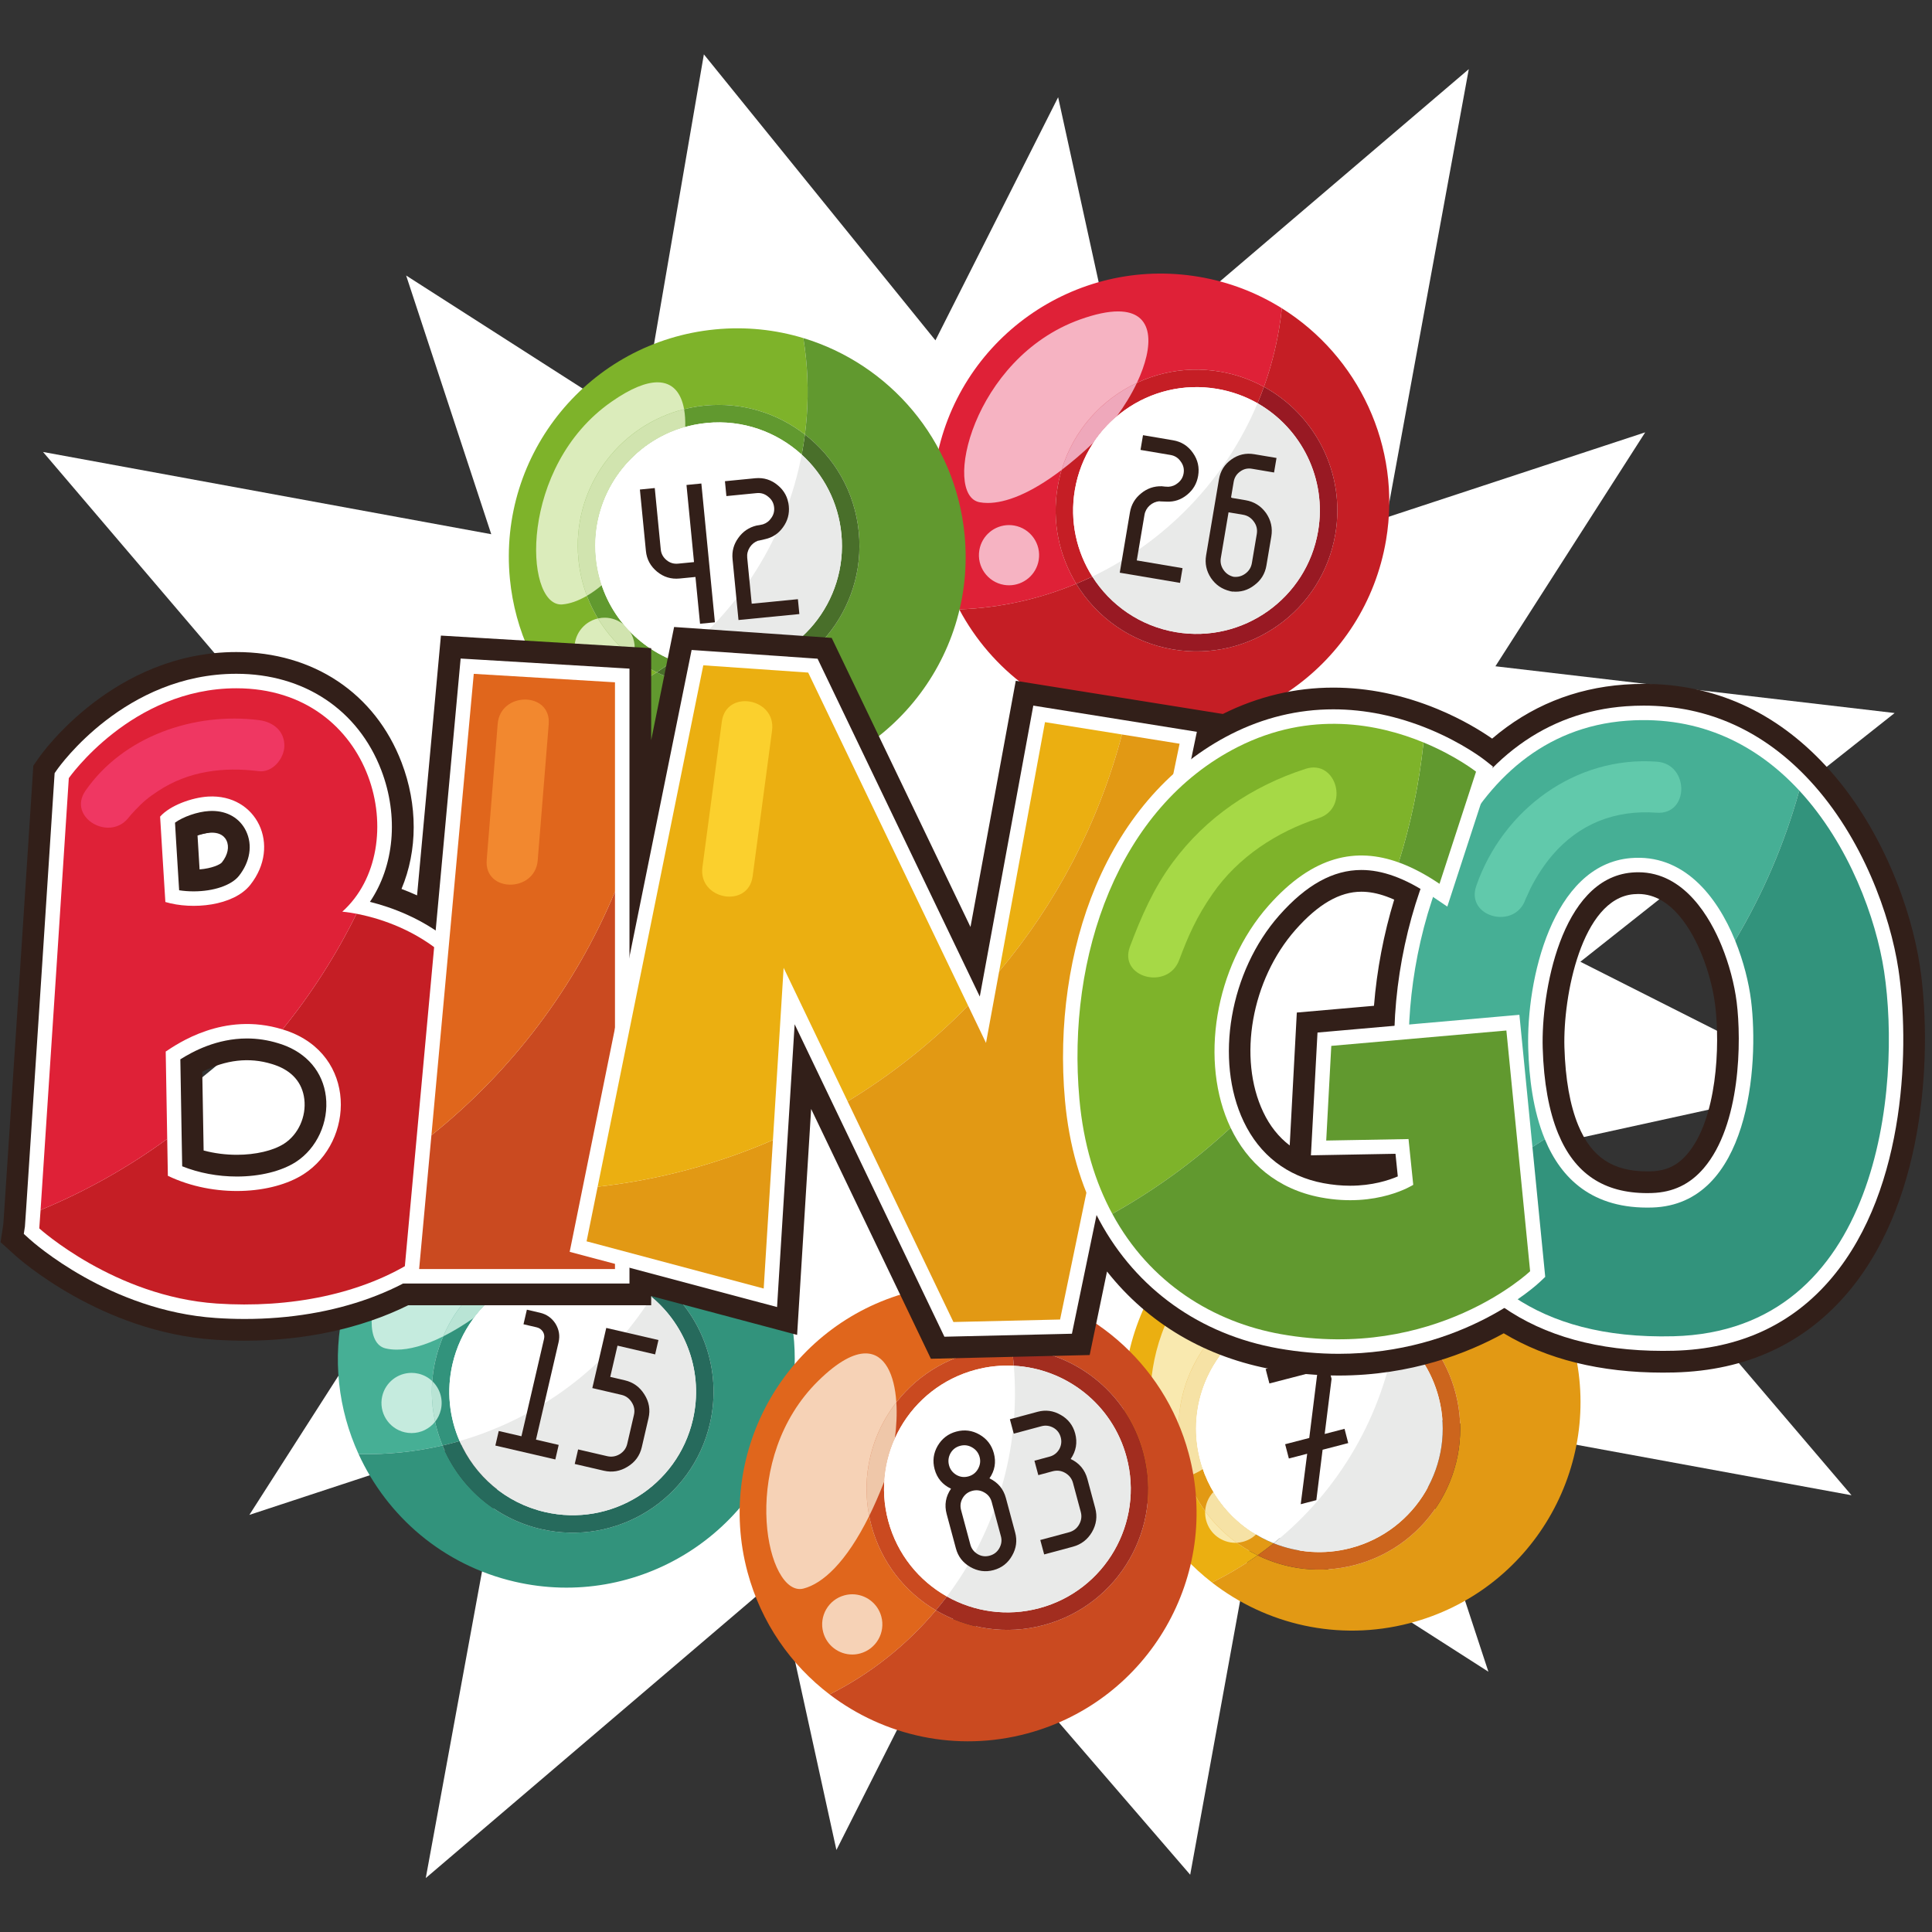 <svg xmlns="http://www.w3.org/2000/svg" xmlns:xlink="http://www.w3.org/1999/xlink" width="500" zoomAndPan="magnify" viewBox="0 0 375 375" height="500" preserveAspectRatio="xMidYMid meet" version="1.0"><rect x="0" y="0" width="375" height="375" fill="#333333" stroke="none"/><defs><clipPath id="713acc101a"><path d="M 7 10.547 L 368 10.547 L 368 364.547 L 7 364.547 Z M 7 10.547 " clip-rule="nonzero"/></clipPath></defs><g clip-path="url(#713acc101a)"><path fill="#ffffff" d="M 301.262 222.047 L 353.922 210.5 L 306.746 186.676 L 367.746 138.398 L 290.258 129.324 L 319.332 83.918 L 269.125 100.441 L 285.09 13.422 L 216.93 71.551 L 205.383 18.875 L 181.566 66.062 L 136.621 10.551 L 124.23 82.555 L 78.832 53.477 L 95.352 103.691 L 8.355 87.727 L 66.469 155.906 L 13.809 167.453 L 60.984 191.281 L 7.875 234.863 L 77.477 248.629 L 48.402 294.039 L 98.605 277.516 L 82.641 364.531 L 150.801 306.406 L 162.348 359.082 L 186.168 311.891 L 231.016 363.883 L 243.5 295.395 L 288.898 324.48 L 272.383 274.262 L 359.375 290.227 L 301.262 222.047 " fill-opacity="1" fill-rule="nonzero"/></g><path fill="#ebaf11" d="M 229.625 284.18 C 225.832 269.562 234.605 254.637 249.219 250.844 C 257.145 248.785 265.16 250.434 271.441 254.699 C 272.148 247.305 271.598 239.668 269.625 232.062 C 269.289 230.754 268.898 229.477 268.488 228.211 C 262.906 227.441 257.086 227.719 251.297 229.223 C 227.598 235.375 213.371 259.578 219.52 283.285 C 222.082 293.152 227.77 301.363 235.242 307.16 C 238.367 305.629 241.324 303.855 244.113 301.887 C 237.184 298.5 231.715 292.23 229.625 284.18 " fill-opacity="1" fill-rule="nonzero"/><path fill="#e29914" d="M 268.488 228.211 C 268.898 229.477 269.289 230.754 269.625 232.062 C 271.598 239.668 272.148 247.305 271.441 254.699 C 276.742 258.293 280.812 263.754 282.547 270.441 C 286.34 285.059 277.566 299.984 262.953 303.777 C 256.391 305.484 249.766 304.645 244.113 301.887 C 241.324 303.855 238.367 305.629 235.242 307.16 C 245.73 315.297 259.734 318.664 273.57 315.07 C 297.27 308.918 311.496 284.711 305.348 261.008 C 300.699 243.09 285.742 230.598 268.488 228.211 " fill-opacity="1" fill-rule="nonzero"/><path fill="#e29914" d="M 249.219 250.844 C 234.605 254.637 225.832 269.562 229.625 284.18 C 231.715 292.23 237.184 298.5 244.113 301.887 C 245.168 301.137 246.203 300.359 247.211 299.551 C 240.383 296.82 234.898 290.992 232.914 283.328 C 229.59 270.527 237.273 257.453 250.074 254.129 C 257.629 252.168 265.273 254.047 270.957 258.543 C 271.156 257.27 271.32 255.988 271.441 254.699 C 265.16 250.434 257.145 248.785 249.219 250.844 " fill-opacity="1" fill-rule="nonzero"/><path fill="#cc651d" d="M 279.262 271.297 C 282.582 284.098 274.902 297.172 262.102 300.492 C 256.965 301.824 251.785 301.383 247.211 299.551 C 246.203 300.359 245.168 301.137 244.113 301.887 C 249.766 304.645 256.391 305.484 262.953 303.777 C 277.566 299.984 286.34 285.059 282.547 270.441 C 280.812 263.754 276.742 258.293 271.441 254.699 C 271.32 255.988 271.156 257.27 270.957 258.543 C 274.902 261.664 277.898 266.051 279.262 271.297 " fill-opacity="1" fill-rule="nonzero"/><path fill="#ffffff" d="M 270.957 258.543 C 265.273 254.047 257.629 252.168 250.074 254.129 C 237.273 257.453 229.59 270.527 232.914 283.328 C 234.898 290.992 240.383 296.82 247.211 299.551 C 259.934 289.355 268.441 274.672 270.957 258.543 " fill-opacity="1" fill-rule="nonzero"/><path fill="#e9eae9" d="M 279.262 271.297 C 277.898 266.051 274.902 261.664 270.957 258.543 C 268.441 274.672 259.934 289.355 247.211 299.551 C 251.785 301.383 256.965 301.824 262.102 300.492 C 274.902 297.172 282.582 284.098 279.262 271.297 " fill-opacity="1" fill-rule="nonzero"/><path fill="#f9e9af" d="M 229.668 286.652 C 222.789 286.652 218.168 261.113 233.609 246.246 C 237.441 242.559 240.457 241.035 242.758 241.035 C 246.641 241.035 248.477 245.379 248.715 250.98 C 236.68 254.348 228.738 265.312 228.742 277.309 C 228.742 279.578 229.031 281.883 229.625 284.18 C 229.836 284.996 230.082 285.793 230.363 286.566 C 230.129 286.625 229.895 286.652 229.668 286.652 " fill-opacity="1" fill-rule="nonzero"/><path fill="#f6e2a5" d="M 230.363 286.566 C 230.082 285.793 229.836 284.996 229.625 284.18 C 229.031 281.883 228.742 279.578 228.742 277.309 C 228.738 265.312 236.68 254.348 248.715 250.98 C 248.762 252.125 248.746 253.32 248.664 254.543 C 238.668 257.793 232.133 267.125 232.137 277.309 C 232.141 279.293 232.391 281.316 232.914 283.328 C 233.074 283.949 233.258 284.559 233.465 285.156 C 232.375 285.867 231.336 286.324 230.363 286.566 " fill-opacity="1" fill-rule="nonzero"/><path fill="#ffffff" d="M 233.465 285.156 C 233.258 284.559 233.074 283.949 232.914 283.328 C 232.391 281.316 232.141 279.293 232.137 277.309 C 232.133 267.125 238.668 257.793 248.664 254.543 C 248.398 258.555 247.457 262.852 245.977 266.504 C 241.73 276.969 237.305 282.641 233.465 285.156 " fill-opacity="1" fill-rule="nonzero"/><path fill="#f9e9af" d="M 239.758 299.453 C 237.16 299.453 234.789 297.707 234.105 295.078 C 233.953 294.492 233.895 293.902 233.922 293.328 C 235.641 295.699 237.715 297.762 240.047 299.445 C 239.949 299.453 239.852 299.453 239.758 299.453 " fill-opacity="1" fill-rule="nonzero"/><path fill="#f6e2a5" d="M 240.047 299.445 C 237.715 297.762 235.641 295.699 233.922 293.328 C 233.992 291.918 234.57 290.59 235.523 289.586 C 237.574 293.027 240.434 295.848 243.781 297.852 C 243.086 298.512 242.219 299.008 241.227 299.266 C 240.836 299.367 240.438 299.43 240.047 299.445 " fill-opacity="1" fill-rule="nonzero"/><path fill="#ffffff" d="M 243.781 297.852 C 240.434 295.848 237.574 293.027 235.523 289.586 C 236.25 288.82 237.191 288.238 238.293 287.953 C 238.785 287.824 239.277 287.766 239.766 287.766 C 242.359 287.766 244.73 289.508 245.414 292.141 C 245.969 294.273 245.273 296.434 243.781 297.852 " fill-opacity="1" fill-rule="nonzero"/><path fill="#321f19" d="M 246.391 268.531 L 245.66 265.727 L 257.188 262.734 L 258.457 267.637 L 257.121 278.332 L 260.973 277.332 L 261.691 280.102 L 256.715 281.395 L 255.5 291.176 L 252.469 291.965 L 253.723 282.172 L 250.168 283.094 L 249.445 280.324 L 254.125 279.109 L 255.746 266.105 L 246.391 268.531 " fill-opacity="1" fill-rule="nonzero"/><path fill="#46af95" d="M 84.527 263.973 C 87.941 249.262 102.629 240.102 117.336 243.512 C 121.457 244.469 125.141 246.309 128.234 248.789 C 131.176 243.535 133.434 237.781 134.863 231.617 C 135.168 230.305 135.414 228.992 135.637 227.676 C 131.047 224.406 125.766 221.957 119.934 220.605 C 96.082 215.07 72.262 229.926 66.73 253.785 C 64.43 263.715 65.664 273.633 69.602 282.234 C 75.156 282.371 80.621 281.793 85.891 280.57 C 83.793 275.492 83.191 269.734 84.527 263.973 " fill-opacity="1" fill-rule="nonzero"/><path fill="#32937c" d="M 135.637 227.676 C 135.414 228.992 135.168 230.305 134.863 231.617 C 133.434 237.781 131.176 243.535 128.234 248.789 C 136.188 255.16 140.246 265.738 137.789 276.328 C 134.379 291.039 119.691 300.199 104.98 296.785 C 96.035 294.711 89.152 288.461 85.891 280.57 C 80.621 281.793 75.156 282.371 69.602 282.234 C 75.125 294.301 85.973 303.773 99.902 307.004 C 123.754 312.539 147.574 297.684 153.105 273.824 C 157.289 255.797 149.824 237.789 135.637 227.676 " fill-opacity="1" fill-rule="nonzero"/><path fill="#32937c" d="M 84.527 263.973 C 83.191 269.734 83.793 275.492 85.891 280.57 C 87.008 280.312 88.109 280.023 89.207 279.707 C 87.223 275.156 86.625 269.949 87.836 264.738 C 90.824 251.855 103.688 243.832 116.566 246.82 C 120.34 247.695 123.691 249.422 126.477 251.746 C 127.086 250.781 127.676 249.793 128.234 248.789 C 125.141 246.309 121.457 244.469 117.336 243.512 C 102.629 240.102 87.941 249.262 84.527 263.973 " fill-opacity="1" fill-rule="nonzero"/><path fill="#266a5c" d="M 134.484 275.559 C 131.496 288.445 118.633 296.469 105.75 293.48 C 98.078 291.699 92.129 286.414 89.207 279.707 C 88.109 280.023 87.008 280.312 85.891 280.57 C 89.152 288.461 96.035 294.711 104.98 296.789 C 119.691 300.199 134.379 291.039 137.789 276.328 C 140.246 265.738 136.188 255.16 128.234 248.789 C 127.676 249.793 127.086 250.781 126.477 251.746 C 133.199 257.355 136.594 266.449 134.484 275.559 " fill-opacity="1" fill-rule="nonzero"/><path fill="#ffffff" d="M 126.477 251.746 C 123.691 249.422 120.34 247.695 116.566 246.82 C 103.688 243.832 90.824 251.855 87.836 264.738 C 86.625 269.949 87.223 275.156 89.207 279.707 C 104.5 275.305 117.867 265.398 126.477 251.746 " fill-opacity="1" fill-rule="nonzero"/><path fill="#e9eae9" d="M 105.75 293.48 C 118.633 296.469 131.496 288.445 134.484 275.559 C 136.594 266.449 133.199 257.355 126.477 251.746 C 117.867 265.398 104.5 275.305 89.207 279.707 C 92.129 286.414 98.078 291.699 105.75 293.48 " fill-opacity="1" fill-rule="nonzero"/><path fill="#c5ebde" d="M 77.016 261.965 C 76.211 261.965 75.477 261.879 74.816 261.719 C 67.562 259.957 75.121 233.711 96.375 227.496 C 99.09 226.699 101.32 226.344 103.117 226.344 C 112.211 226.344 110.281 235.496 104.746 243.562 C 96.504 245.559 89.453 251.34 86.02 259.391 C 82.383 261.215 79.383 261.965 77.016 261.965 " fill-opacity="1" fill-rule="nonzero"/><path fill="#b9e4d5" d="M 86.02 259.391 C 89.453 251.34 96.504 245.559 104.746 243.562 C 103.523 245.344 102.121 247.074 100.629 248.641 C 97.246 250.301 94.27 252.742 91.984 255.797 C 89.832 257.293 87.848 258.477 86.02 259.391 " fill-opacity="1" fill-rule="nonzero"/><path fill="#ffffff" d="M 91.984 255.797 C 94.27 252.742 97.246 250.301 100.629 248.641 C 99.762 249.547 98.863 250.402 97.949 251.176 C 95.836 252.969 93.848 254.5 91.984 255.797 " fill-opacity="1" fill-rule="nonzero"/><path fill="#c5ebde" d="M 79.887 278.16 C 79.453 278.16 79.008 278.113 78.562 278.008 C 75.422 277.281 73.461 274.141 74.191 270.996 C 74.82 268.297 77.219 266.473 79.879 266.473 C 80.316 266.473 80.758 266.52 81.203 266.625 C 82.25 266.867 83.168 267.379 83.898 268.07 C 83.844 268.766 83.816 269.461 83.816 270.152 C 83.816 272.129 84.031 274.078 84.449 275.965 C 83.355 277.332 81.68 278.16 79.887 278.16 " fill-opacity="1" fill-rule="nonzero"/><path fill="#b9e4d5" d="M 84.449 275.965 C 84.031 274.078 83.816 272.129 83.816 270.152 C 83.816 269.461 83.844 268.766 83.898 268.07 C 85.352 269.449 86.059 271.543 85.574 273.637 C 85.367 274.516 84.977 275.305 84.449 275.965 " fill-opacity="1" fill-rule="nonzero"/><path fill="#321f19" d="M 96.148 280.582 L 96.805 277.758 L 101.211 278.777 L 105.598 259.867 C 105.715 259.367 105.637 258.898 105.367 258.465 C 105.07 258.027 104.672 257.75 104.168 257.633 L 101.609 257.039 L 102.266 254.211 L 104.824 254.805 C 106.105 255.105 107.105 255.812 107.824 256.93 C 108.516 258.07 108.711 259.27 108.422 260.523 L 104.035 279.434 L 108.441 280.457 L 107.789 283.281 L 96.148 280.582 " fill-opacity="1" fill-rule="nonzero"/><path fill="#321f19" d="M 117.676 257.75 L 127.805 260.098 L 127.16 262.887 L 119.855 261.191 L 118.449 267.254 L 121.273 267.914 C 122.906 268.293 124.172 269.207 125.078 270.66 C 125.992 272.09 126.258 273.633 125.871 275.289 L 124.57 280.902 C 124.191 282.535 123.277 283.793 121.832 284.672 C 120.379 285.578 118.836 285.844 117.203 285.465 L 111.555 284.156 L 112.211 281.332 L 117.855 282.641 C 118.711 282.84 119.523 282.707 120.289 282.254 C 121.062 281.77 121.547 281.102 121.746 280.246 L 123.047 274.637 C 123.25 273.758 123.109 272.941 122.621 272.191 C 122.141 271.422 121.473 270.934 120.617 270.738 L 114.969 269.426 L 117.676 257.75 " fill-opacity="1" fill-rule="nonzero"/><path fill="#df2137" d="M 205.281 94.531 C 207.797 79.641 221.906 69.609 236.793 72.129 C 239.867 72.648 242.73 73.668 245.328 75.082 C 246.617 71.484 247.609 67.723 248.27 63.816 C 248.496 62.484 248.664 61.16 248.805 59.836 C 244.027 56.848 238.605 54.723 232.707 53.727 C 208.562 49.645 185.684 65.91 181.602 90.059 C 179.902 100.109 181.738 109.934 186.188 118.281 C 194.125 118 201.797 116.266 208.895 113.309 C 205.586 107.883 204.137 101.289 205.281 94.531 " fill-opacity="1" fill-rule="nonzero"/><path fill="#c51e25" d="M 248.805 59.836 C 248.664 61.16 248.496 62.484 248.27 63.816 C 247.609 67.723 246.617 71.484 245.328 75.082 C 255.285 80.516 261.188 91.832 259.191 103.645 C 256.676 118.539 242.566 128.566 227.68 126.051 C 219.551 124.676 212.875 119.84 208.895 113.309 C 201.797 116.266 194.125 118 186.188 118.281 C 192.43 129.996 203.828 138.793 217.93 141.18 C 242.07 145.262 264.949 128.992 269.031 104.844 C 272.117 86.594 263.578 69.074 248.805 59.836 " fill-opacity="1" fill-rule="nonzero"/><path fill="#981923" d="M 255.844 103.082 C 253.641 116.121 241.285 124.906 228.246 122.703 C 221.277 121.523 215.527 117.445 212.02 111.914 C 210.988 112.406 209.949 112.871 208.895 113.309 C 212.875 119.84 219.551 124.676 227.68 126.051 C 242.566 128.566 256.676 118.539 259.191 103.645 C 261.188 91.832 255.285 80.516 245.328 75.082 C 244.941 76.16 244.527 77.223 244.086 78.27 C 252.574 83.109 257.566 92.887 255.844 103.082 " fill-opacity="1" fill-rule="nonzero"/><path fill="#c51e25" d="M 205.281 94.531 C 204.137 101.289 205.586 107.883 208.895 113.309 C 209.949 112.871 210.988 112.406 212.02 111.914 C 208.961 107.094 207.602 101.168 208.629 95.098 C 210.832 82.055 223.188 73.27 236.227 75.477 C 239.07 75.957 241.715 76.922 244.086 78.27 C 244.527 77.223 244.941 76.16 245.328 75.082 C 242.73 73.668 239.867 72.648 236.793 72.129 C 221.906 69.609 207.797 79.641 205.281 94.531 " fill-opacity="1" fill-rule="nonzero"/><path fill="#ffffff" d="M 244.086 78.27 C 241.715 76.922 239.07 75.957 236.227 75.477 C 223.188 73.27 210.832 82.055 208.629 95.098 C 207.602 101.168 208.961 107.094 212.02 111.914 C 226.223 105.105 237.801 93.254 244.086 78.27 " fill-opacity="1" fill-rule="nonzero"/><path fill="#e9eae9" d="M 228.246 122.703 C 241.285 124.906 253.641 116.121 255.844 103.082 C 257.566 92.887 252.574 83.109 244.086 78.27 C 237.801 93.254 226.223 105.105 212.02 111.914 C 215.527 117.445 221.277 121.523 228.246 122.703 " fill-opacity="1" fill-rule="nonzero"/><path fill="#f6b3c2" d="M 191.719 97.625 C 191.16 97.625 190.641 97.578 190.152 97.488 C 182.809 96.168 188.766 69.516 209.605 62.023 C 212.648 60.93 215.094 60.445 217.016 60.445 C 224.172 60.445 224.035 67.195 220.676 74.309 C 213.781 77.531 208.336 83.578 206.051 91.223 C 199.938 95.871 195.156 97.625 191.719 97.625 " fill-opacity="1" fill-rule="nonzero"/><path fill="#efa8bb" d="M 206.051 91.223 C 208.336 83.578 213.781 77.531 220.676 74.309 C 219.637 76.508 218.285 78.742 216.75 80.824 C 215.012 82.293 213.484 84.016 212.215 85.941 C 210.031 88.012 207.973 89.762 206.051 91.223 " fill-opacity="1" fill-rule="nonzero"/><path fill="#ffffff" d="M 212.215 85.941 C 213.484 84.016 215.012 82.293 216.75 80.824 C 215.477 82.547 214.07 84.164 212.605 85.57 C 212.477 85.695 212.348 85.82 212.215 85.941 " fill-opacity="1" fill-rule="nonzero"/><path fill="#f6b3c2" d="M 195.855 113.605 C 195.535 113.605 195.207 113.578 194.875 113.523 C 191.695 112.984 189.551 109.969 190.09 106.789 C 190.57 103.934 193.043 101.918 195.844 101.918 C 196.168 101.918 196.492 101.945 196.824 102 C 200.004 102.539 202.148 105.555 201.609 108.734 C 201.129 111.586 198.656 113.605 195.855 113.605 " fill-opacity="1" fill-rule="nonzero"/><path fill="#321f19" d="M 223.16 98.102 C 222.602 98.609 222.266 99.219 222.145 99.93 L 220.648 108.777 L 229.531 110.281 L 229.047 113.137 L 217.344 111.16 L 219.32 99.453 C 219.574 97.953 220.293 96.73 221.473 95.777 C 222.656 94.801 224.004 94.336 225.512 94.383 C 225.613 94.398 225.82 94.422 226.129 94.449 C 226.41 94.469 226.633 94.48 226.789 94.48 C 227.5 94.445 228.133 94.184 228.684 93.703 C 229.262 93.227 229.613 92.617 229.738 91.879 C 229.879 91.043 229.695 90.277 229.184 89.59 C 228.703 88.883 228.043 88.457 227.203 88.312 L 221.371 87.328 L 221.855 84.469 L 227.688 85.457 C 229.312 85.73 230.598 86.551 231.547 87.91 C 232.496 89.25 232.832 90.73 232.559 92.355 C 232.305 93.859 231.59 95.082 230.41 96.035 C 229.254 96.988 227.938 97.434 226.457 97.367 C 225.367 97.34 224.898 97.312 225.059 97.285 C 224.344 97.348 223.711 97.621 223.16 98.102 " fill-opacity="1" fill-rule="nonzero"/><path fill="#321f19" d="M 236.965 108.281 C 236.82 109.117 236.992 109.895 237.473 110.602 C 237.953 111.312 238.609 111.762 239.441 111.957 C 240.289 112.047 241.055 111.836 241.742 111.324 C 242.43 110.812 242.844 110.137 242.988 109.297 L 243.941 103.656 C 244.09 102.766 243.902 101.961 243.371 101.246 C 242.84 100.504 242.145 100.059 241.281 99.914 L 238.461 99.438 Z M 238.773 114.742 C 237.191 114.371 235.945 113.52 235.047 112.191 C 234.152 110.84 233.84 109.375 234.105 107.797 L 236.598 93.039 C 236.875 91.414 237.68 90.125 239.02 89.176 C 240.352 88.223 241.836 87.887 243.461 88.164 L 247.77 88.891 L 247.293 91.711 L 242.984 90.984 C 242.148 90.84 241.383 91.027 240.695 91.535 C 240.012 92.023 239.598 92.688 239.457 93.523 L 238.949 96.535 L 239.129 96.645 L 241.758 97.09 C 243.41 97.367 244.73 98.195 245.73 99.566 C 246.695 100.957 247.039 102.48 246.762 104.133 L 245.809 109.773 C 245.543 111.352 244.766 112.621 243.48 113.578 C 242.215 114.566 240.785 114.98 239.191 114.812 L 239.188 114.852 L 239.109 114.84 C 239.211 114.855 239.164 114.836 238.965 114.777 C 238.754 114.766 238.691 114.77 238.77 114.781 L 238.773 114.742 " fill-opacity="1" fill-rule="nonzero"/><path fill="#7eb32a" d="M 112.273 108.59 C 110.805 93.559 121.797 80.188 136.82 78.719 C 144.059 78.012 150.91 80.203 156.234 84.34 C 156.852 79.547 156.941 74.613 156.449 69.602 C 156.32 68.258 156.133 66.938 155.926 65.621 C 150.535 63.988 144.746 63.355 138.789 63.938 C 114.418 66.316 96.594 88.008 98.973 112.387 C 99.965 122.527 104.305 131.527 110.781 138.422 C 116.785 136.562 122.383 133.871 127.473 130.5 C 119.242 126.465 113.227 118.387 112.273 108.59 " fill-opacity="1" fill-rule="nonzero"/><path fill="#61992f" d="M 155.926 65.621 C 156.137 66.938 156.32 68.258 156.449 69.602 C 156.941 74.613 156.852 79.547 156.234 84.34 C 161.965 88.785 165.926 95.484 166.688 103.277 C 168.156 118.305 157.16 131.68 142.137 133.148 C 136.902 133.66 131.871 132.656 127.473 130.5 C 122.383 133.871 116.785 136.562 110.781 138.422 C 119.871 148.094 133.176 153.602 147.41 152.211 C 171.777 149.832 189.602 128.141 187.223 103.766 C 185.426 85.344 172.602 70.668 155.926 65.621 " fill-opacity="1" fill-rule="nonzero"/><path fill="#496f2a" d="M 163.309 103.605 C 164.594 116.77 154.965 128.484 141.805 129.77 C 137.898 130.152 134.121 129.562 130.703 128.215 C 129.652 129.008 128.574 129.77 127.473 130.5 C 131.871 132.656 136.902 133.66 142.137 133.148 C 157.16 131.68 168.156 118.305 166.688 103.277 C 165.926 95.484 161.965 88.785 156.234 84.34 C 156.066 85.648 155.855 86.949 155.609 88.238 C 159.84 92.094 162.707 97.465 163.309 103.605 " fill-opacity="1" fill-rule="nonzero"/><path fill="#61992f" d="M 112.273 108.59 C 113.227 118.387 119.242 126.465 127.473 130.5 C 128.574 129.77 129.652 129.008 130.703 128.215 C 122.609 125.016 116.551 117.516 115.648 108.262 C 114.363 95.098 123.992 83.383 137.152 82.098 C 144.172 81.41 150.777 83.832 155.609 88.238 C 155.855 86.949 156.066 85.648 156.234 84.34 C 150.91 80.203 144.059 78.012 136.82 78.719 C 121.797 80.188 110.805 93.559 112.273 108.59 " fill-opacity="1" fill-rule="nonzero"/><path fill="#ffffff" d="M 155.609 88.238 C 150.777 83.832 144.172 81.41 137.152 82.098 C 123.992 83.383 114.363 95.098 115.648 108.262 C 116.551 117.516 122.609 125.016 130.703 128.215 C 143.512 118.551 152.543 104.34 155.609 88.238 " fill-opacity="1" fill-rule="nonzero"/><path fill="#e9eae9" d="M 163.309 103.605 C 162.707 97.465 159.84 92.094 155.609 88.238 C 152.543 104.34 143.512 118.551 130.703 128.215 C 134.121 129.562 137.898 130.152 141.805 129.77 C 154.965 128.484 164.594 116.77 163.309 103.605 " fill-opacity="1" fill-rule="nonzero"/><path fill="#dbecbb" d="M 108.91 117.328 C 101.707 117.328 100.719 90.535 118.664 77.996 C 122.477 75.332 125.418 74.207 127.613 74.207 C 130.605 74.207 132.219 76.293 132.781 79.418 C 120.738 82.445 112.148 93.348 112.141 105.883 C 112.141 106.777 112.184 107.68 112.273 108.59 C 112.512 111.066 113.078 113.43 113.918 115.645 C 112.164 116.672 110.57 117.195 109.168 117.316 C 109.082 117.324 108.996 117.328 108.91 117.328 " fill-opacity="1" fill-rule="nonzero"/><path fill="#d1e4af" d="M 113.918 115.645 C 113.078 113.43 112.512 111.066 112.273 108.59 C 112.184 107.68 112.141 106.777 112.141 105.883 C 112.148 93.348 120.738 82.445 132.781 79.418 C 132.969 80.465 133.039 81.629 133.004 82.875 C 122.777 85.734 115.539 95.121 115.531 105.887 C 115.531 106.672 115.57 107.465 115.648 108.262 C 115.832 110.121 116.219 111.906 116.793 113.605 C 115.793 114.434 114.832 115.109 113.918 115.645 " fill-opacity="1" fill-rule="nonzero"/><path fill="#ffffff" d="M 116.793 113.605 C 116.219 111.906 115.832 110.121 115.648 108.262 C 115.57 107.465 115.531 106.672 115.531 105.887 C 115.539 95.121 122.777 85.734 133.004 82.875 C 132.852 88.164 130.773 94.863 127.723 99.934 C 123.766 106.508 120.066 110.883 116.793 113.605 " fill-opacity="1" fill-rule="nonzero"/><path fill="#dbecbb" d="M 117.348 131.582 C 114.379 131.582 111.836 129.328 111.539 126.309 C 111.254 123.344 113.227 120.684 116.055 120.043 C 117.84 123 120.164 125.578 122.875 127.652 C 122.152 129.742 120.266 131.324 117.922 131.555 C 117.73 131.574 117.539 131.582 117.348 131.582 " fill-opacity="1" fill-rule="nonzero"/><path fill="#d1e4af" d="M 122.875 127.652 C 120.164 125.578 117.84 123 116.055 120.043 C 116.293 119.988 116.539 119.949 116.785 119.922 C 116.98 119.906 117.172 119.895 117.363 119.895 C 118.734 119.895 120.02 120.379 121.027 121.195 C 121.426 121.676 121.84 122.137 122.273 122.586 C 122.758 123.34 123.078 124.219 123.168 125.172 C 123.254 126.039 123.145 126.883 122.875 127.652 " fill-opacity="1" fill-rule="nonzero"/><path fill="#ffffff" d="M 122.273 122.586 C 121.84 122.137 121.426 121.676 121.027 121.195 C 121.512 121.586 121.934 122.055 122.273 122.586 " fill-opacity="1" fill-rule="nonzero"/><path fill="#321f19" d="M 134.988 111.988 L 131.91 112.289 C 130.27 112.449 128.816 112.008 127.547 110.969 C 126.254 109.902 125.527 108.562 125.371 106.945 L 124.203 95.016 L 127.09 94.73 L 128.254 106.664 C 128.336 107.484 128.711 108.172 129.387 108.73 C 130.035 109.262 130.785 109.488 131.629 109.402 L 134.707 109.102 L 133.246 94.133 L 136.133 93.848 L 138.762 120.789 L 135.879 121.07 L 134.988 111.988 " fill-opacity="1" fill-rule="nonzero"/><path fill="#321f19" d="M 145.539 106.219 C 145.133 106.855 144.965 107.531 145.035 108.25 L 145.906 117.18 L 154.871 116.301 L 155.156 119.188 L 143.34 120.344 L 142.188 108.527 C 142.039 107.012 142.41 105.645 143.301 104.418 C 144.188 103.164 145.367 102.363 146.836 102.012 C 146.938 102 147.141 101.969 147.445 101.914 C 147.727 101.859 147.941 101.812 148.094 101.773 C 148.77 101.551 149.312 101.137 149.719 100.523 C 150.152 99.914 150.332 99.234 150.258 98.492 C 150.176 97.645 149.797 96.957 149.125 96.426 C 148.473 95.867 147.727 95.629 146.883 95.711 L 140.992 96.289 L 140.711 93.402 L 146.598 92.824 C 148.238 92.668 149.695 93.121 150.965 94.188 C 152.23 95.227 152.945 96.57 153.105 98.211 C 153.254 99.727 152.883 101.098 151.992 102.324 C 151.129 103.547 149.973 104.32 148.527 104.645 C 147.465 104.902 147.012 105 147.16 104.934 C 146.484 105.18 145.945 105.609 145.539 106.219 " fill-opacity="1" fill-rule="nonzero"/><path fill="#e0661c" d="M 169.137 296.109 C 165.215 281.527 173.859 266.523 188.438 262.605 C 191.105 261.887 193.781 261.594 196.406 261.676 C 196.031 258.949 195.48 256.215 194.75 253.488 C 194.398 252.184 194 250.91 193.574 249.648 C 187.988 248.926 182.172 249.254 176.395 250.809 C 152.75 257.168 138.738 281.496 145.094 305.148 C 147.742 314.992 153.504 323.156 161.023 328.887 C 169.086 324.836 176.051 319.234 181.652 312.559 C 175.703 309.051 171.07 303.309 169.137 296.109 " fill-opacity="1" fill-rule="nonzero"/><path fill="#ca4a20" d="M 193.574 249.648 C 194 250.91 194.398 252.184 194.75 253.488 C 195.48 256.215 196.031 258.949 196.406 261.676 C 208.129 262.043 218.734 269.992 221.938 281.91 C 225.855 296.492 217.215 311.496 202.637 315.418 C 195.25 317.402 187.758 316.16 181.652 312.559 C 176.051 319.234 169.086 324.836 161.023 328.887 C 171.582 336.93 185.613 340.172 199.422 336.457 C 223.066 330.098 237.082 305.77 230.723 282.117 C 225.918 264.246 210.852 251.879 193.574 249.648 " fill-opacity="1" fill-rule="nonzero"/><path fill="#ca4a20" d="M 169.137 296.109 C 171.07 303.309 175.703 309.051 181.652 312.559 C 182.387 311.68 183.102 310.789 183.789 309.875 C 178.383 306.828 174.156 301.699 172.414 295.23 C 168.98 282.457 176.547 269.32 189.32 265.883 C 191.816 265.211 194.328 264.965 196.781 265.094 C 196.684 263.957 196.562 262.816 196.406 261.676 C 193.781 261.594 191.105 261.887 188.438 262.605 C 173.859 266.523 165.215 281.527 169.137 296.109 " fill-opacity="1" fill-rule="nonzero"/><path fill="#a22d1f" d="M 218.656 282.793 C 222.09 295.562 214.523 308.703 201.754 312.137 C 195.449 313.832 189.059 312.844 183.789 309.875 C 183.102 310.789 182.387 311.68 181.652 312.559 C 187.758 316.16 195.25 317.402 202.637 315.418 C 217.215 311.496 225.855 296.492 221.938 281.91 C 218.734 269.992 208.129 262.043 196.406 261.676 C 196.562 262.816 196.684 263.957 196.781 265.094 C 206.855 265.617 215.895 272.516 218.656 282.793 " fill-opacity="1" fill-rule="nonzero"/><path fill="#ffffff" d="M 196.781 265.094 C 194.328 264.965 191.816 265.211 189.32 265.883 C 176.547 269.32 168.98 282.457 172.414 295.23 C 174.156 301.699 178.383 306.828 183.789 309.875 C 193.27 297.301 198.145 281.426 196.781 265.094 " fill-opacity="1" fill-rule="nonzero"/><path fill="#e9eae9" d="M 218.656 282.793 C 215.895 272.516 206.855 265.617 196.781 265.094 C 198.145 281.426 193.27 297.301 183.789 309.875 C 189.059 312.844 195.449 313.832 201.754 312.137 C 214.523 308.703 222.09 295.562 218.656 282.793 " fill-opacity="1" fill-rule="nonzero"/><path fill="#f6d2b6" d="M 155.246 308.43 C 148.379 308.43 143.566 282.973 158.859 267.988 C 162.68 264.242 165.699 262.695 168.004 262.695 C 171.766 262.695 173.625 266.809 173.98 272.191 C 170.293 276.926 168.191 282.824 168.191 288.992 C 168.191 290.73 168.359 292.488 168.707 294.25 C 164.199 303.355 159.637 307.387 155.965 308.336 C 155.723 308.398 155.48 308.43 155.246 308.43 " fill-opacity="1" fill-rule="nonzero"/><path fill="#efc7a9" d="M 168.707 294.25 C 168.359 292.488 168.191 290.73 168.191 288.992 C 168.191 282.824 170.293 276.926 173.98 272.191 C 174.125 274.387 174.016 276.793 173.688 279.219 C 172.52 281.816 171.812 284.633 171.633 287.535 C 171.559 287.738 171.48 287.938 171.402 288.133 C 170.512 290.387 169.609 292.422 168.707 294.25 " fill-opacity="1" fill-rule="nonzero"/><path fill="#ffffff" d="M 171.633 287.535 C 171.812 284.633 172.52 281.816 173.688 279.219 C 173.297 282.066 172.598 284.945 171.633 287.535 " fill-opacity="1" fill-rule="nonzero"/><path fill="#f6d2b6" d="M 165.422 321.141 C 162.844 321.141 160.484 319.422 159.781 316.812 C 158.945 313.695 160.789 310.492 163.906 309.652 C 164.414 309.516 164.926 309.449 165.426 309.449 C 168.004 309.449 170.363 311.168 171.066 313.777 C 171.902 316.895 170.059 320.102 166.941 320.938 C 166.434 321.074 165.922 321.141 165.422 321.141 " fill-opacity="1" fill-rule="nonzero"/><path fill="#321f19" d="M 192.484 291.52 C 192.262 290.699 191.777 290.082 191.023 289.668 C 190.297 289.254 189.527 289.152 188.703 289.375 C 187.883 289.594 187.262 290.07 186.844 290.793 C 186.426 291.523 186.328 292.297 186.547 293.117 L 188.344 299.801 C 188.559 300.598 189.031 301.219 189.766 301.66 C 190.492 302.082 191.266 302.18 192.086 301.957 C 192.906 301.738 193.527 301.266 193.949 300.539 C 194.383 299.777 194.496 299 194.281 298.207 Z M 187.949 286.574 C 188.773 286.352 189.391 285.879 189.812 285.152 C 190.246 284.395 190.359 283.617 190.145 282.82 C 189.926 282 189.434 281.367 188.676 280.934 C 187.949 280.516 187.176 280.414 186.355 280.637 C 185.535 280.855 184.914 281.332 184.496 282.059 C 184.082 282.809 183.988 283.594 184.207 284.418 C 184.422 285.215 184.895 285.832 185.629 286.277 C 186.355 286.695 187.129 286.793 187.949 286.574 Z M 192.055 286.949 C 193.707 287.734 194.773 289.012 195.246 290.777 L 197.043 297.461 C 197.465 299.031 197.266 300.527 196.449 301.945 C 195.637 303.395 194.434 304.332 192.84 304.758 C 191.27 305.18 189.762 304.973 188.309 304.137 C 186.887 303.316 185.965 302.125 185.543 300.555 L 183.746 293.871 C 183.273 292.102 183.555 290.465 184.59 288.957 C 182.938 288.176 181.875 286.91 181.406 285.168 C 180.98 283.578 181.176 282.066 181.992 280.648 C 182.836 279.219 184.043 278.293 185.609 277.871 C 187.203 277.441 188.711 277.637 190.133 278.457 C 191.555 279.277 192.48 280.484 192.906 282.074 C 193.375 283.82 193.094 285.445 192.055 286.949 " fill-opacity="1" fill-rule="nonzero"/><path fill="#321f19" d="M 203.73 282.73 C 204.527 282.516 205.148 282.043 205.594 281.309 C 206.004 280.555 206.102 279.781 205.887 278.984 C 205.668 278.164 205.195 277.543 204.469 277.125 C 203.715 276.715 202.941 276.613 202.145 276.828 L 196.77 278.273 L 196.016 275.473 L 201.395 274.027 C 202.961 273.605 204.453 273.805 205.875 274.625 C 207.32 275.434 208.258 276.641 208.688 278.23 C 209.164 280 208.875 281.652 207.82 283.191 C 209.504 283.992 210.586 285.289 211.066 287.082 L 212.582 292.723 C 213.02 294.34 212.809 295.891 211.953 297.375 C 211.09 298.836 209.852 299.785 208.234 300.219 L 202.672 301.715 L 201.918 298.914 L 207.48 297.418 C 208.352 297.184 209.004 296.688 209.441 295.93 C 209.895 295.141 210.008 294.32 209.781 293.477 L 208.266 287.836 C 208.039 286.988 207.531 286.34 206.742 285.883 C 205.984 285.445 205.172 285.348 204.297 285.578 L 201.535 286.324 L 200.781 283.523 L 203.73 282.73 " fill-opacity="1" fill-rule="nonzero"/><path fill="#321f19" d="M 38.34 162.176 C 39.199 161.875 40.105 161.672 40.816 161.633 C 40.926 161.625 41.031 161.621 41.141 161.621 C 42.094 161.621 43.355 161.883 43.957 163.129 C 44.551 164.352 44.219 165.945 43.07 167.391 C 42.742 167.801 41.148 168.559 38.738 168.75 C 38.633 167.012 38.535 165.367 38.434 163.703 Z M 55.137 221.992 C 53.043 223.34 49.617 224.145 45.973 224.145 C 43.793 224.145 41.586 223.859 39.523 223.312 L 39.484 220.938 C 39.41 216.785 39.336 212.457 39.258 208.035 C 43.816 205.699 48.367 205.164 52.766 206.523 L 52.871 206.555 C 53.023 206.602 53.18 206.652 53.336 206.707 C 56.707 207.871 58.688 210.164 59.066 213.336 C 59.477 216.738 57.895 220.219 55.137 221.992 Z M 270.613 174.617 C 268.586 181.25 267.234 188.32 266.688 195.223 L 251.711 196.535 L 250.332 222.332 C 248.191 220.703 246.473 218.539 245.207 215.879 C 240.207 205.379 242.902 190.145 251.477 180.449 C 255.863 175.492 260.035 173.082 264.234 173.082 C 265.777 173.082 267.371 173.383 269.105 174.008 C 269.594 174.184 270.094 174.387 270.613 174.617 Z M 317.992 173.523 C 324.539 173.523 328.5 180.84 330.277 185.199 C 331.574 188.383 332.508 191.883 332.906 195.055 C 333.898 202.988 333.277 217.246 327.492 224.004 C 325.59 226.23 323.426 227.262 320.48 227.352 C 320.227 227.359 319.973 227.363 319.727 227.363 C 313.02 227.363 308.891 224.605 306.336 218.418 C 304.738 214.543 303.836 209.453 303.652 203.285 C 303.359 193.355 306.992 174.445 317.082 173.566 C 317.391 173.539 317.699 173.523 317.992 173.523 Z M 372.648 187.492 C 370.977 176.457 365.305 160.461 354.402 148.676 C 344.621 138.102 332.723 132.742 319.043 132.742 C 317.801 132.742 316.535 132.789 315.285 132.879 C 305.578 133.578 296.949 137.105 289.625 143.363 C 287.805 142.094 284.059 139.703 278.98 137.609 C 272.312 134.859 265.523 133.465 258.801 133.465 C 251.363 133.465 244.145 135.188 237.336 138.59 L 237.336 138.578 L 197.16 132.141 L 188.371 179.926 L 161.43 123.816 L 130.844 121.699 L 126.395 143.656 L 126.395 125.809 L 85.582 123.367 L 80.953 173.793 C 79.965 173.344 78.957 172.922 77.93 172.543 C 81.074 165.074 81.098 156.223 77.945 147.988 C 72.812 134.574 60.824 126.562 45.875 126.562 C 22.156 126.562 8.18 146.172 7.594 147.008 L 6.469 148.621 L 6.289 151.441 C 4.961 171.902 1.77 220.941 0.863 234.391 C 0.727 236.465 0.668 237.277 0.645 237.598 L 0.105 241.098 L 2.906 243.637 C 3.574 244.246 19.578 258.551 41.605 260.031 C 43.57 260.16 45.551 260.227 47.496 260.227 C 59.168 260.227 70.129 257.852 79.227 253.352 L 126.395 253.352 L 126.395 251.559 L 154.719 259.102 L 157.441 215.246 L 180.684 263.734 L 211.504 263.012 L 214.871 246.797 C 222.883 256.938 234.062 263.512 247.395 265.879 C 251.547 266.613 255.734 266.992 259.832 266.992 C 273.914 266.992 284.922 262.625 291.875 258.793 C 300.285 263.855 310.66 266.422 322.73 266.422 C 323.488 266.422 324.246 266.41 324.984 266.395 C 339.004 266.039 350.395 260.754 358.828 250.684 C 374.469 232.02 374.875 202.18 372.648 187.492 " fill-opacity="1" fill-rule="nonzero"/><path fill="#ffffff" d="M 40.57 157.422 C 40.762 157.41 40.949 157.402 41.141 157.402 C 44.148 157.402 46.559 158.82 47.754 161.293 C 49.066 164.008 48.547 167.266 46.375 170.012 C 44.926 171.836 41.477 173.012 37.586 173.012 C 36.617 173.012 35.664 172.941 34.77 172.801 C 34.539 169.188 34.359 166.191 34.168 163.051 C 34.105 161.949 34.035 160.832 33.969 159.676 C 35.547 158.531 38.324 157.551 40.57 157.422 Z M 47.941 201.566 C 49.977 201.566 52.016 201.879 54.004 202.492 L 54.062 202.512 C 54.281 202.578 54.496 202.645 54.719 202.719 C 59.578 204.402 62.688 208.09 63.254 212.836 C 63.848 217.805 61.504 222.91 57.418 225.539 C 54.629 227.332 50.457 228.363 45.973 228.363 C 42.262 228.363 38.633 227.676 35.363 226.375 L 35.266 221.016 C 35.18 216.082 35.09 210.906 35.004 205.617 C 37.422 204.09 42.059 201.57 47.941 201.566 Z M 100.25 210.387 C 99.656 198.543 95.328 189.23 87.383 182.699 C 81.914 178.199 75.848 176.055 71.801 175.051 C 76.488 168.133 77.445 158.477 74.008 149.496 C 69.523 137.777 59.008 130.781 45.879 130.781 L 45.875 130.781 C 24.32 130.781 11.586 148.664 11.051 149.426 L 10.602 150.07 L 10.551 150.855 C 10.508 151.527 6.164 218.48 5.07 234.676 C 4.938 236.641 4.859 237.785 4.836 238.082 L 4.617 239.496 L 5.738 240.512 C 6.363 241.082 21.316 254.441 41.887 255.82 C 43.754 255.945 45.641 256.012 47.496 256.012 C 65.074 256.012 80.504 250.383 89.828 240.578 C 97.352 232.668 100.855 222.508 100.25 210.387 " fill-opacity="1" fill-rule="nonzero"/><path fill="#c51e25" d="M 97.441 210.523 C 96.156 184.926 76.562 178.77 69.203 177.359 C 65.25 185.395 60.418 192.918 54.832 199.805 C 55.102 199.887 55.371 199.969 55.641 200.066 C 69.305 204.797 68.832 221.539 58.941 227.902 C 52.852 231.82 41.652 232.566 32.582 228.223 C 32.543 225.914 32.5 223.516 32.457 221.062 C 24.891 226.586 16.648 231.234 7.875 234.863 C 7.73 237.055 7.637 238.344 7.625 238.43 C 7.625 238.43 22.242 251.684 42.074 253.016 C 70.352 254.914 99.02 242.086 97.441 210.523 " fill-opacity="1" fill-rule="nonzero"/><path fill="#df2137" d="M 31.078 158.504 C 33.004 156.32 37.281 154.793 40.41 154.613 C 49.832 154.07 54.648 164.098 48.574 171.758 C 45.336 175.84 37.355 176.645 32.098 175.078 C 31.68 168.574 31.426 164.145 31.078 158.504 Z M 32.164 204.105 C 34.312 202.707 43.355 196.266 54.832 199.805 C 60.418 192.918 65.25 185.395 69.203 177.359 C 67.492 177.031 66.441 176.957 66.441 176.957 C 80.266 164.547 72.77 133.598 45.879 133.594 C 25.539 133.59 13.355 151.035 13.355 151.035 C 13.355 151.035 8.98 218.48 7.875 234.863 C 16.648 231.234 24.891 226.586 32.457 221.062 C 32.359 215.648 32.262 209.938 32.164 204.105 " fill-opacity="1" fill-rule="nonzero"/><path fill="#ef3762" d="M 25.16 158.43 C 25.668 157.703 24.328 159.5 24.844 158.84 C 25.27 158.301 25.73 157.793 26.203 157.289 C 27.797 155.59 28.875 154.738 30.648 153.566 C 36.52 149.676 43.324 148.809 50.211 149.684 C 52.891 150.027 55.18 147.223 55.195 144.766 C 55.215 141.82 52.957 140.117 50.281 139.777 C 37.797 138.188 23.961 142.84 16.59 153.48 C 12.945 158.734 21.547 163.645 25.16 158.43 " fill-opacity="1" fill-rule="nonzero"/><path fill="#ffffff" d="M 119.535 129.625 L 92.125 127.984 L 89.41 127.824 L 89.16 130.535 L 80.938 220.094 L 78.555 246.062 L 78.273 249.133 L 122.18 249.133 L 122.18 129.781 L 119.535 129.625 " fill-opacity="1" fill-rule="nonzero"/><path fill="#ca4a20" d="M 83.738 220.352 L 81.355 246.32 L 119.367 246.32 L 119.367 173.059 C 111.617 191.691 99.27 207.926 83.738 220.352 " fill-opacity="1" fill-rule="nonzero"/><path fill="#e0661c" d="M 119.367 173.059 L 119.367 132.434 L 91.957 130.793 L 83.738 220.352 C 99.27 207.926 111.617 191.691 119.367 173.059 " fill-opacity="1" fill-rule="nonzero"/><path fill="#f2882f" d="M 96.602 140.508 C 95.891 149.309 95.18 158.113 94.469 166.914 C 93.949 173.297 103.859 173.305 104.371 166.984 C 105.082 158.184 105.793 149.383 106.504 140.578 C 107.02 134.195 97.113 134.191 96.602 140.508 " fill-opacity="1" fill-rule="nonzero"/><path fill="#ffffff" d="M 229.402 141.578 L 218.219 139.785 L 203.273 137.391 L 200.562 136.957 L 200.066 139.66 L 191.168 188.047 L 190.176 193.43 L 159.398 129.328 L 158.691 127.855 L 157.059 127.742 L 136.703 126.328 L 134.242 126.16 L 133.754 128.578 L 113.246 229.785 L 111.102 240.383 L 110.574 242.977 L 113.133 243.66 L 147.512 252.816 L 150.828 253.699 L 151.039 250.273 L 152.832 221.453 L 154.238 198.809 L 161.996 214.992 L 182.523 257.816 L 183.309 259.457 L 185.125 259.414 L 205.824 258.93 L 208.059 258.875 L 208.512 256.688 L 231.711 144.926 L 232.309 142.047 L 229.402 141.578 " fill-opacity="1" fill-rule="nonzero"/><path fill="#ffffff" d="M 317.992 169.305 C 327.004 169.305 332.004 178.266 334.18 183.605 C 335.613 187.121 336.648 191 337.09 194.531 C 338.023 201.996 337.891 218.34 330.695 226.746 C 328.027 229.867 324.73 231.441 320.613 231.566 C 320.312 231.578 320.016 231.582 319.727 231.582 C 311.305 231.582 305.648 227.805 302.441 220.027 C 300.648 215.684 299.637 210.09 299.438 203.41 C 299.121 192.82 302.93 170.566 316.719 169.363 C 317.145 169.324 317.578 169.305 317.992 169.305 Z M 368.48 188.125 C 366.902 177.707 361.562 162.625 351.309 151.539 C 342.359 141.867 331.5 136.961 319.043 136.961 C 317.906 136.961 316.746 137.004 315.59 137.086 C 300.199 138.195 287.77 147.262 279.637 163.297 C 273.516 175.371 270.16 190.977 270.668 205.051 C 271.059 215.934 272.852 225.41 276.004 233.223 C 279.523 241.965 284.805 248.84 291.699 253.66 C 299.812 259.328 310.254 262.203 322.73 262.203 C 323.434 262.203 324.156 262.195 324.875 262.176 C 337.637 261.852 347.973 257.074 355.598 247.973 C 370.273 230.461 370.602 202.113 368.48 188.125 " fill-opacity="1" fill-rule="nonzero"/><path fill="#e29914" d="M 113.855 240.941 L 148.234 250.102 L 150.027 221.281 C 139.32 225.922 127.871 229.02 116.004 230.344 L 113.855 240.941 " fill-opacity="1" fill-rule="nonzero"/><path fill="#ebaf11" d="M 202.832 140.168 L 193.934 188.555 C 204.91 175.496 213.191 159.926 217.773 142.562 L 202.832 140.168 " fill-opacity="1" fill-rule="nonzero"/><path fill="#ebaf11" d="M 187.91 195.199 L 156.867 130.547 L 136.508 129.137 L 116.004 230.344 C 127.871 229.02 139.32 225.922 150.027 221.281 L 152.102 187.852 L 164.527 213.777 C 173.055 208.594 180.914 202.348 187.91 195.199 " fill-opacity="1" fill-rule="nonzero"/><path fill="#e29914" d="M 217.773 142.562 C 213.191 159.926 204.91 175.496 193.934 188.555 L 191.383 202.43 L 187.91 195.199 C 180.914 202.348 173.055 208.594 164.527 213.777 L 185.059 256.602 L 205.762 256.117 L 228.957 144.355 L 217.773 142.562 " fill-opacity="1" fill-rule="nonzero"/><path fill="#fbd02d" d="M 140.109 140.055 C 138.852 149.48 137.598 158.902 136.34 168.324 C 135.5 174.648 145.246 176.406 146.09 170.078 C 147.344 160.656 148.602 151.234 149.855 141.809 C 150.699 135.488 140.953 133.727 140.109 140.055 " fill-opacity="1" fill-rule="nonzero"/><path fill="#46af95" d="M 296.629 203.492 C 296.234 190.277 301.246 167.891 316.473 166.559 C 326.73 165.664 333.25 173.875 336.785 182.547 C 342.16 173.547 346.379 163.781 349.242 153.449 C 341.281 144.84 330.285 138.844 315.789 139.891 C 283.32 142.234 272.637 181.672 273.477 204.953 C 273.785 213.516 275.031 223.289 278.609 232.172 C 286.094 229.191 293.199 225.469 299.844 221.102 C 297.539 215.523 296.793 209.062 296.629 203.492 " fill-opacity="1" fill-rule="nonzero"/><path fill="#32937c" d="M 365.703 188.547 C 364.148 178.301 358.945 163.938 349.242 153.449 C 346.379 163.781 342.16 173.547 336.785 182.547 C 338.445 186.621 339.457 190.797 339.879 194.18 C 341.457 206.805 339.523 233.805 320.699 234.379 C 309.102 234.734 303 228.758 299.844 221.102 C 293.199 225.469 286.094 229.191 278.609 232.172 C 284.758 247.43 297.789 260.047 324.805 259.367 C 364.941 258.352 369.07 210.785 365.703 188.547 " fill-opacity="1" fill-rule="nonzero"/><path fill="#61c9ab" d="M 296.094 174.57 C 296.18 174.316 296.281 174.07 296.379 173.82 C 295.648 175.633 296.859 172.852 297.113 172.344 C 298.344 169.926 299.812 167.746 301.312 165.988 C 306.539 159.871 313.543 157.156 321.531 157.746 C 327.918 158.219 327.93 148.312 321.605 147.844 C 305.766 146.676 291.68 157.184 286.543 171.953 C 284.438 178.004 294.008 180.562 296.094 174.57 " fill-opacity="1" fill-rule="nonzero"/><path fill="#ffffff" d="M 299.793 246.473 L 295.188 199.742 L 294.914 196.973 L 292.145 197.215 L 258.156 200.203 L 255.727 200.418 L 255.594 202.855 L 254.613 221.23 L 254.449 224.246 L 257.469 224.191 L 270.863 223.949 L 271.312 228.34 C 269.57 229.09 266.352 230.148 262.066 230.148 C 260.367 230.148 258.625 229.98 256.887 229.656 C 249.848 228.332 244.492 224.195 241.398 217.695 C 235.715 205.754 238.688 188.543 248.316 177.652 C 253.551 171.738 258.758 168.863 264.234 168.863 C 266.273 168.863 268.332 169.25 270.531 170.039 C 272.859 170.875 275.246 172.133 277.832 173.879 L 280.922 175.969 L 282.078 172.422 L 289.172 150.652 L 289.781 148.793 L 288.246 147.578 C 288.074 147.441 283.984 144.238 277.375 141.512 C 271.219 138.973 264.969 137.684 258.801 137.68 C 251.938 137.68 245.266 139.297 238.973 142.484 C 227.441 148.328 218.348 158.539 212.676 172.02 C 207.52 184.277 205.398 199.043 206.711 213.59 C 207.496 222.305 209.754 230.156 213.418 236.941 C 220.598 250.223 232.926 259.027 248.129 261.727 C 252.043 262.418 255.98 262.773 259.832 262.773 C 283.949 262.773 298.332 249.355 298.934 248.785 L 299.926 247.84 L 299.793 246.473 " fill-opacity="1" fill-rule="nonzero"/><path fill="#61992f" d="M 279.406 171.547 L 286.5 149.781 C 286.5 149.781 282.625 146.719 276.301 144.109 C 275.469 152.137 273.832 159.922 271.484 167.395 C 274.148 168.352 276.789 169.781 279.406 171.547 " fill-opacity="1" fill-rule="nonzero"/><path fill="#7eb32a" d="M 246.211 175.793 C 254.918 165.949 263.32 164.453 271.484 167.395 C 273.832 159.922 275.469 152.137 276.301 144.109 C 267.645 140.535 254.402 137.82 240.242 144.992 C 217.125 156.703 207 185.477 209.512 213.34 C 210.297 222.051 212.566 229.449 215.895 235.602 C 224.215 230.957 231.922 225.34 238.859 218.902 C 232.809 206.191 235.691 187.688 246.211 175.793 " fill-opacity="1" fill-rule="nonzero"/><path fill="#61992f" d="M 292.387 200.02 L 258.402 203.004 L 257.418 221.379 L 273.395 221.09 L 274.309 229.973 C 274.309 229.973 267.34 234.484 256.367 232.418 C 247.855 230.816 242.086 225.684 238.859 218.902 C 231.922 225.34 224.215 230.957 215.895 235.602 C 223.199 249.125 235.613 256.648 248.621 258.957 C 278.566 264.27 296.996 246.746 296.996 246.746 L 292.387 200.02 " fill-opacity="1" fill-rule="nonzero"/><path fill="#a6d946" d="M 228.871 186.359 C 230.59 181.777 232.195 178.043 235.371 173.473 C 240.301 166.371 247.82 161.438 255.957 158.801 C 262.008 156.84 259.477 147.266 253.395 149.234 C 243.023 152.594 234.098 158.617 227.602 167.414 C 223.906 172.418 221.492 177.957 219.32 183.746 C 217.07 189.738 226.648 192.281 228.871 186.359 " fill-opacity="1" fill-rule="nonzero"/></svg>